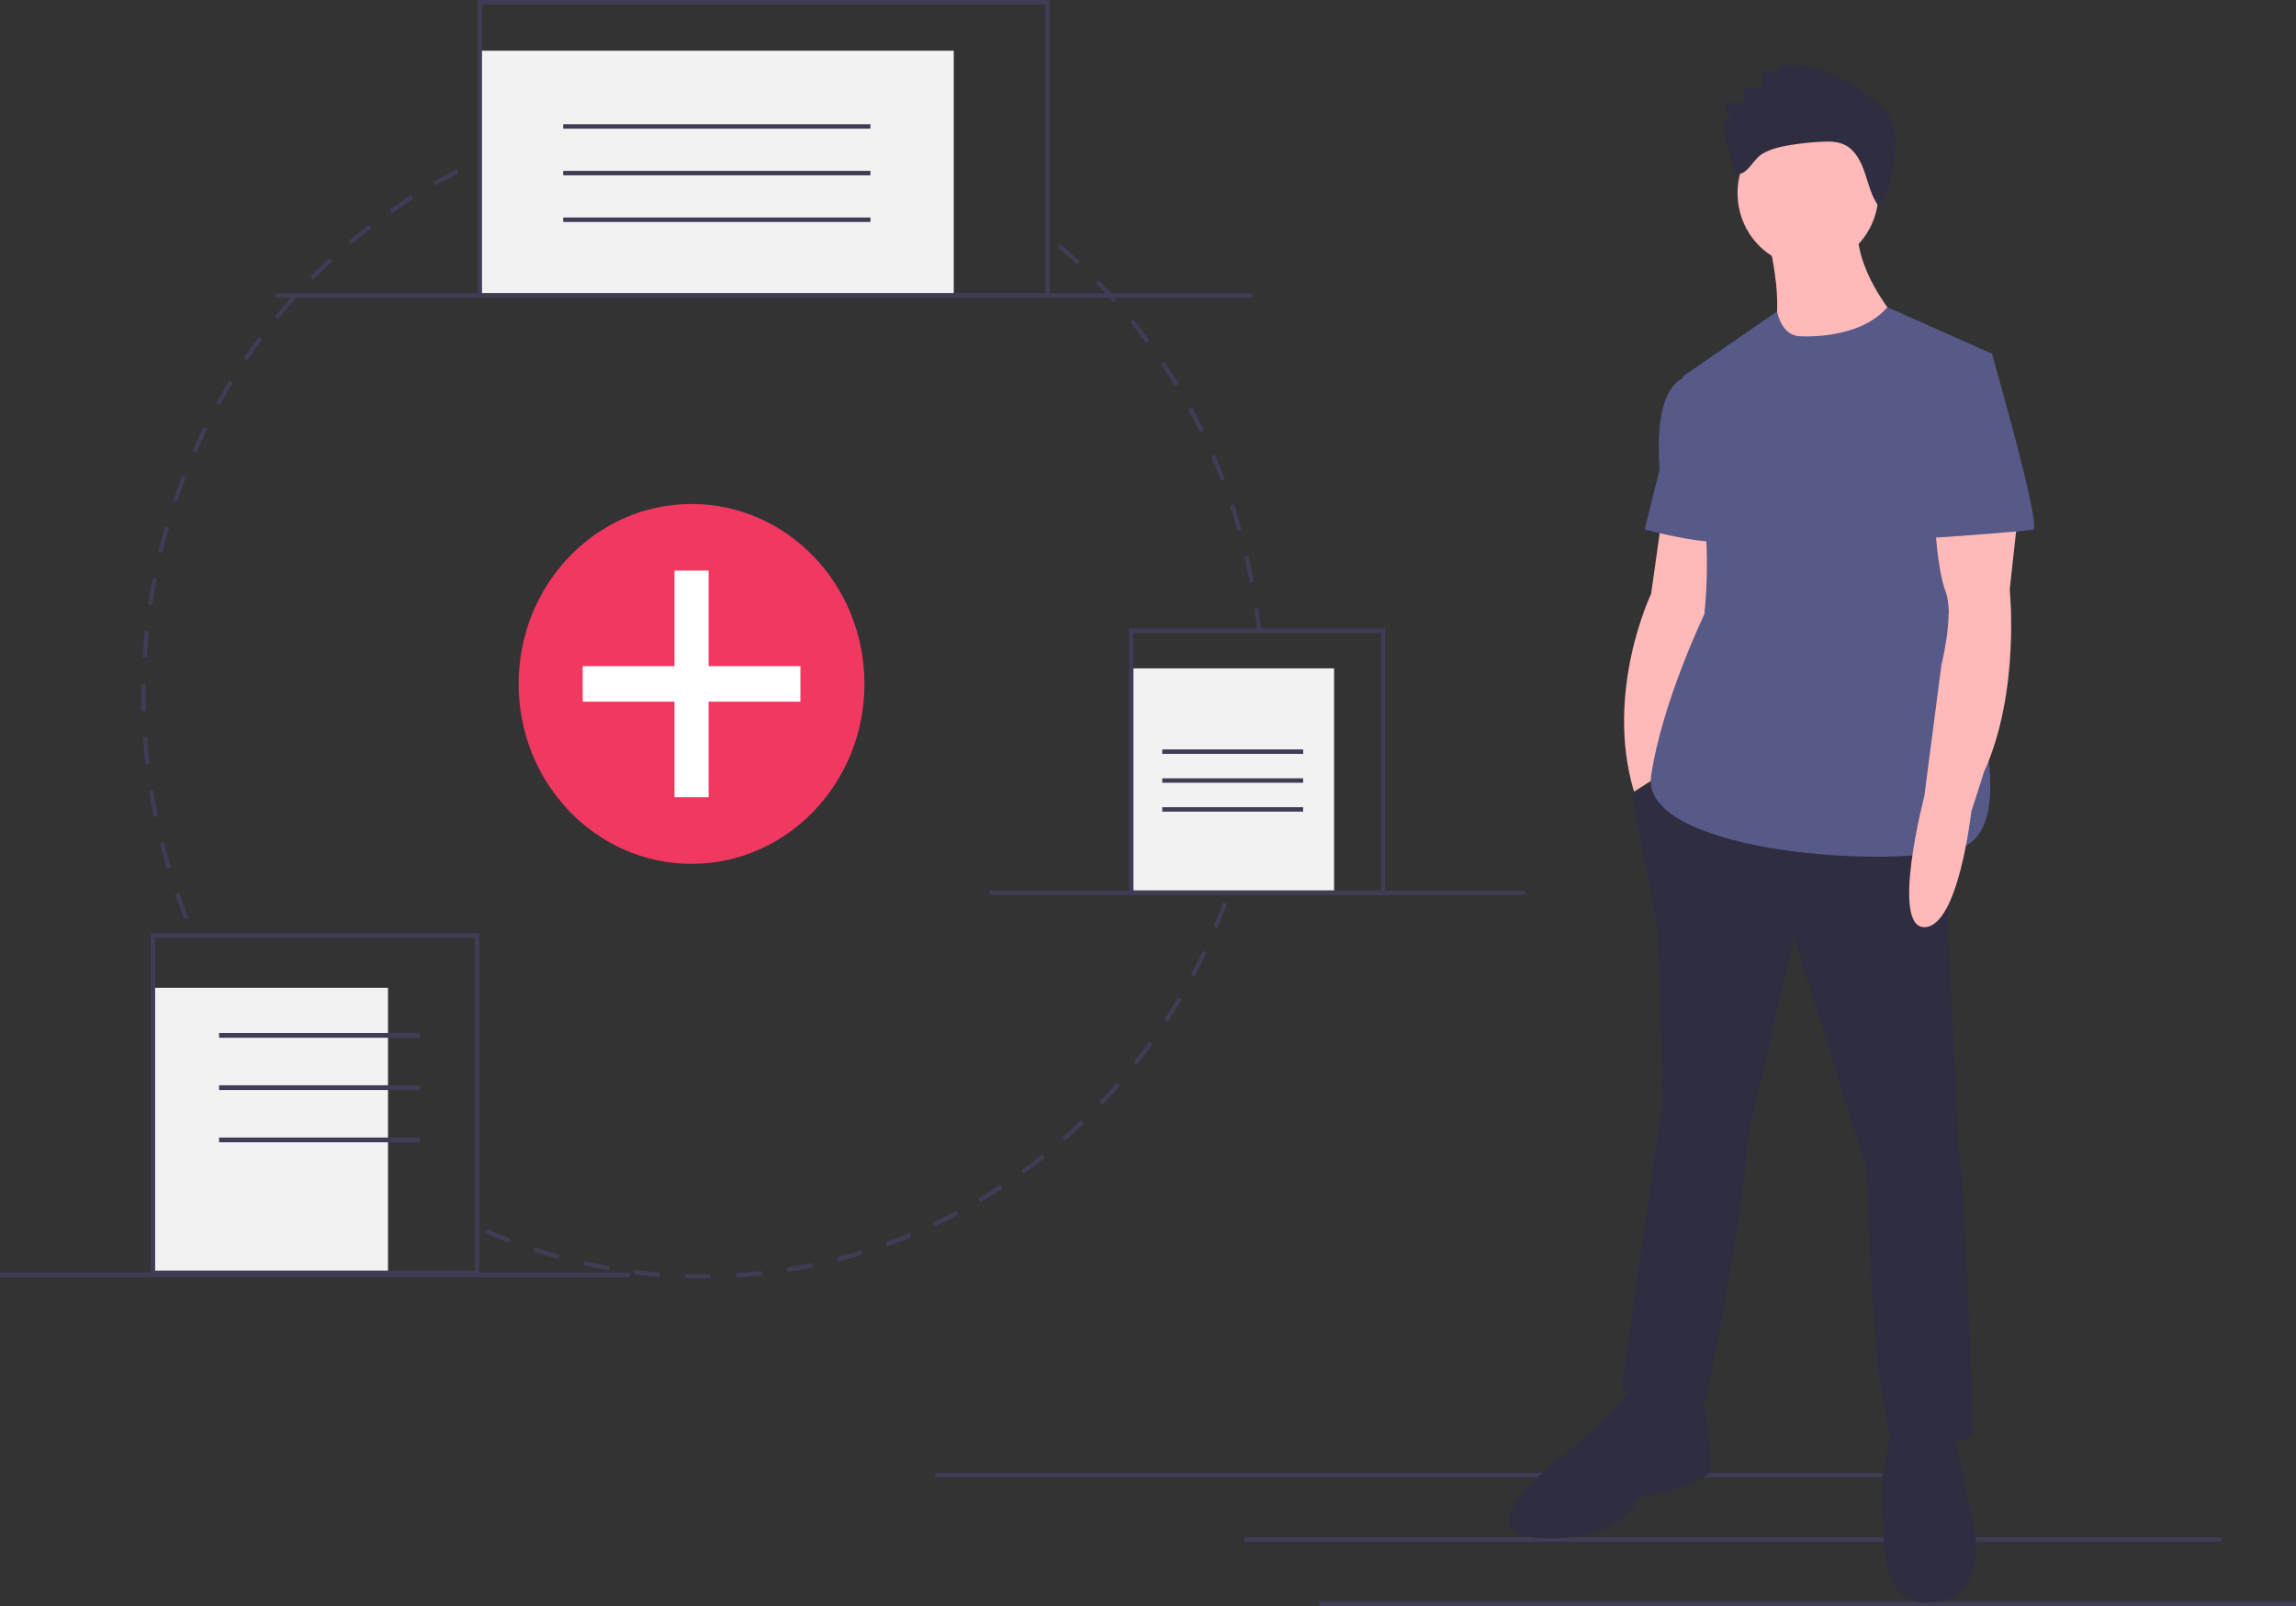 <svg width="576" height="403" viewBox="0 0 576 403" fill="none" xmlns="http://www.w3.org/2000/svg">
<rect x="0" y="0" width="576" height="403" fill="#333333" stroke="none"/>
<path d="M576 401.885H330.969V403H576V401.885Z" fill="#3F3D56"/>
<path d="M557.256 385.721H312.225V386.835H557.256V385.721Z" fill="#3F3D56"/>
<path d="M479.604 369.556H234.573V370.671H479.604V369.556Z" fill="#3F3D56"/>
<path d="M176.325 320.826C174.84 320.826 173.339 320.802 171.865 320.754L171.899 319.64C174.014 319.709 176.173 319.728 178.299 319.697L178.313 320.812C177.652 320.821 176.989 320.826 176.325 320.826ZM184.757 320.568L184.695 319.455C186.813 319.325 188.959 319.142 191.072 318.912L191.184 320.02C189.055 320.252 186.893 320.437 184.757 320.568H184.757ZM165.427 320.394C163.291 320.224 161.132 320 159.01 319.729L159.141 318.623C161.246 318.892 163.388 319.114 165.509 319.282L165.427 320.394ZM197.58 319.168L197.419 318.066C199.524 317.734 201.645 317.348 203.722 316.918L203.931 318.011C201.838 318.444 199.701 318.833 197.58 319.168ZM152.63 318.76C150.519 318.388 148.389 317.96 146.298 317.488L146.525 316.398C148.6 316.867 150.714 317.292 152.809 317.661L152.63 318.76ZM210.225 316.552L209.968 315.47C212.034 314.938 214.112 314.35 216.144 313.723L216.448 314.792C214.401 315.424 212.307 316.016 210.225 316.552ZM140.03 315.913C137.96 315.34 135.876 314.709 133.838 314.038L134.161 312.976C136.184 313.641 138.251 314.267 140.305 314.835L140.03 315.913ZM222.587 312.735L222.235 311.682C224.24 310.957 226.257 310.172 228.23 309.35L228.628 310.386C226.64 311.214 224.607 312.004 222.587 312.735ZM127.719 311.862C125.709 311.093 123.686 310.263 121.707 309.395L122.123 308.367C124.086 309.229 126.094 310.052 128.089 310.816L127.719 311.862ZM234.545 307.755L234.101 306.74C236.027 305.83 237.962 304.858 239.854 303.851L240.341 304.844C238.435 305.858 236.485 306.837 234.545 307.755ZM246.004 301.658L245.474 300.69C247.321 299.593 249.164 298.44 250.952 297.263L251.524 298.205C249.723 299.391 247.865 300.553 246.004 301.658ZM256.888 294.491L256.275 293.578C258.014 292.313 259.749 290.989 261.433 289.642L262.085 290.526C260.389 291.883 258.64 293.217 256.888 294.491ZM93.644 292.921C91.915 291.614 90.188 290.245 88.511 288.851L89.179 287.98C90.844 289.364 92.558 290.722 94.273 292.019L93.644 292.921ZM267.104 286.319L266.414 285.466C268.035 284.043 269.648 282.559 271.209 281.057L271.936 281.876C270.363 283.389 268.738 284.884 267.104 286.319ZM83.562 284.543C81.952 283.075 80.353 281.549 78.808 280.006L79.55 279.201C81.083 280.733 82.67 282.248 84.268 283.705L83.562 284.543ZM276.569 277.207L275.806 276.424C277.3 274.848 278.778 273.217 280.198 271.577L280.994 272.323C279.563 273.976 278.074 275.619 276.569 277.207ZM74.259 275.249C72.782 273.633 71.323 271.962 69.923 270.283L70.732 269.552C72.121 271.219 73.569 272.877 75.035 274.481L74.259 275.249ZM285.202 267.234L284.374 266.527C285.724 264.817 287.053 263.053 288.325 261.282L289.183 261.949C287.901 263.734 286.562 265.512 285.202 267.234ZM65.809 265.118C64.483 263.373 63.177 261.572 61.927 259.764L62.796 259.113C64.037 260.907 65.333 262.694 66.649 264.426L65.809 265.118ZM292.929 256.48L292.043 255.854C293.237 254.023 294.407 252.139 295.52 250.253L296.433 250.837C295.311 252.737 294.132 254.635 292.929 256.48ZM58.285 254.234C57.118 252.372 55.975 250.456 54.889 248.537L55.812 247.971C56.89 249.875 58.023 251.777 59.181 253.624L58.285 254.234ZM299.685 245.031L298.747 244.492C299.776 242.555 300.774 240.566 301.717 238.58L302.678 239.074C301.728 241.075 300.721 243.079 299.685 245.031ZM305.404 232.979L304.423 232.532C305.277 230.503 306.096 228.425 306.859 226.357L307.859 226.756C307.09 228.841 306.264 230.935 305.404 232.979ZM46.259 230.574C45.438 228.523 44.651 226.424 43.922 224.336L44.929 223.955C45.653 226.027 46.433 228.109 47.247 230.145L46.259 230.574ZM310.036 220.42L309.019 220.07C309.688 217.973 310.318 215.831 310.894 213.701L311.925 214.002C311.345 216.149 310.709 218.308 310.036 220.42ZM41.859 217.977C41.222 215.853 40.623 213.682 40.079 211.526L41.115 211.243C41.655 213.383 42.249 215.537 42.881 217.645L41.859 217.977ZM313.527 207.501L312.483 207.248C312.963 205.1 313.401 202.906 313.787 200.728L314.84 200.929C314.452 203.124 314.01 205.335 313.527 207.501ZM38.588 204.996C38.141 202.819 37.737 200.6 37.386 198.402L38.443 198.219C38.791 200.401 39.192 202.602 39.635 204.763L38.588 204.996ZM315.861 194.303L314.799 194.152C315.087 191.968 315.331 189.742 315.522 187.534L316.589 187.634C316.396 189.86 316.151 192.103 315.861 194.303H315.861ZM36.477 191.758C36.224 189.551 36.017 187.303 35.86 185.078L36.929 184.996C37.084 187.205 37.29 189.436 37.541 191.626L36.477 191.758ZM317.026 180.939L315.956 180.889C316.051 178.68 316.099 176.439 316.099 174.23H317.17C317.17 176.456 317.122 178.714 317.026 180.939ZM35.536 178.374C35.499 177.007 35.481 175.613 35.48 174.23C35.48 173.372 35.487 172.516 35.502 171.661L36.572 171.681C36.558 172.529 36.551 173.379 36.551 174.23C36.552 175.602 36.57 176.987 36.606 178.344L35.536 178.374ZM36.827 165.026L35.758 164.956C35.891 162.729 36.076 160.479 36.306 158.269L37.371 158.389C37.142 160.582 36.959 162.815 36.827 165.026H36.827ZM315.408 158.224C315.194 156.027 314.9 154.955 314.589 152.767L315.649 152.604C315.961 154.809 316.23 156.492 316.446 158.706L315.408 158.224ZM38.205 151.786L37.146 151.615C37.474 149.41 37.855 147.187 38.279 145.008L39.329 145.229C38.908 147.392 38.53 149.598 38.205 151.786H38.205ZM313.508 146.203C313.099 144.028 312.639 141.839 312.138 139.697L313.178 139.433C313.683 141.592 314.148 143.798 314.559 145.989L313.508 146.203ZM40.742 138.733L39.703 138.462C40.223 136.303 40.799 134.126 41.415 131.991L42.44 132.312C41.829 134.43 41.258 136.591 40.742 138.733ZM310.481 133.263C309.884 131.14 309.231 129.005 308.541 126.916L309.554 126.554C310.249 128.659 310.907 130.811 311.509 132.95L310.481 133.263ZM44.428 125.961L43.418 125.591C44.13 123.484 44.898 121.367 45.702 119.298L46.695 119.716C45.898 121.769 45.135 123.87 44.428 125.961ZM306.322 120.669C305.54 118.617 304.704 116.558 303.834 114.549L304.811 114.091C305.687 116.116 306.53 118.191 307.317 120.258L306.322 120.669ZM49.236 113.588L48.263 113.123C49.157 111.095 50.109 109.062 51.092 107.079L52.044 107.591C51.068 109.558 50.123 111.576 49.236 113.588ZM301.08 108.552C300.121 106.584 299.106 104.612 298.061 102.691L298.993 102.142C300.046 104.077 301.069 106.065 302.035 108.048L301.08 108.552ZM55.114 101.735L54.186 101.179C55.255 99.248 56.381 97.315 57.535 95.434L58.438 96.034C57.293 97.901 56.174 99.819 55.114 101.735ZM294.787 96.978C293.656 95.102 292.471 93.234 291.265 91.425L292.145 90.79C293.36 92.613 294.554 94.495 295.694 96.385L294.787 96.978ZM62.008 90.499L61.133 89.856C62.367 88.034 63.658 86.217 64.971 84.457L65.817 85.14C64.515 86.887 63.233 88.69 62.008 90.499ZM287.502 86.044C286.211 84.284 284.867 82.535 283.506 80.845L284.327 80.129C285.698 81.832 287.052 83.594 288.353 85.367L287.502 86.044ZM69.856 79.969L69.04 79.246C70.426 77.552 71.87 75.866 73.333 74.234L74.115 74.995C72.664 76.614 71.231 78.288 69.856 79.969ZM279.286 75.84C277.847 74.21 276.355 72.594 274.851 71.038L275.606 70.247C277.122 71.815 278.625 73.443 280.075 75.085L279.286 75.84ZM78.587 70.23L77.838 69.433C79.37 67.873 80.955 66.332 82.549 64.85L83.262 65.682C81.68 67.152 80.107 68.682 78.587 70.23V70.23ZM270.21 66.451C268.634 64.962 267.006 63.494 265.372 62.087L266.055 61.228C267.701 62.646 269.341 64.125 270.93 65.625L270.21 66.451ZM88.13 61.361L87.453 60.496C89.11 59.092 90.822 57.707 92.542 56.38L93.18 57.276C91.473 58.593 89.774 59.967 88.13 61.361V61.361ZM98.402 53.436L97.804 52.511C99.577 51.27 101.403 50.054 103.23 48.897L103.786 49.849C101.973 50.997 100.162 52.204 98.402 53.436ZM109.32 46.523L108.806 45.545C110.682 44.477 112.605 43.441 114.523 42.464L114.993 43.466C113.091 44.435 111.182 45.463 109.32 46.523H109.32ZM238.582 43.941C236.676 42.952 234.724 41.998 232.78 41.103L233.213 40.083C235.172 40.985 237.14 41.947 239.06 42.943L238.582 43.941ZM120.793 40.683L120.367 39.66C122.327 38.776 124.332 37.928 126.326 37.139L126.706 38.182C124.728 38.964 122.738 39.806 120.793 40.683H120.793ZM226.856 38.546C224.873 37.745 222.843 36.981 220.823 36.276L221.164 35.219C223.199 35.93 225.244 36.7 227.243 37.507L226.856 38.546ZM132.74 35.961L132.406 34.902C134.441 34.207 136.518 33.553 138.578 32.959L138.864 34.033C136.82 34.623 134.759 35.272 132.74 35.961ZM214.71 34.304C212.667 33.697 210.584 33.133 208.517 32.626L208.763 31.541C210.846 32.052 212.945 32.621 215.004 33.231L214.71 34.304ZM145.069 32.4L144.83 31.313C146.917 30.817 149.042 30.365 151.148 29.97L151.338 31.067C149.249 31.459 147.139 31.907 145.069 32.4ZM202.257 31.248C200.171 30.84 198.047 30.478 195.942 30.17L196.091 29.066C198.212 29.376 200.353 29.742 202.455 30.152L202.257 31.248ZM157.66 30.035L157.518 28.93C159.639 28.635 161.795 28.387 163.927 28.194L164.02 29.305C161.904 29.497 159.765 29.742 157.66 30.035ZM189.587 29.395C187.477 29.188 185.33 29.029 183.204 28.922L183.256 27.808C185.397 27.916 187.561 28.077 189.687 28.285L189.587 29.395ZM170.407 28.877L170.362 27.764C172.33 27.678 174.336 27.634 176.325 27.634L176.81 27.635L176.807 28.75L176.325 28.749C174.352 28.749 172.36 28.793 170.407 28.877Z" fill="#3F3D56"/>
<path d="M416.891 130.076L414.214 149.027C414.214 149.027 402.432 173.553 409.929 198.636L419.569 192.505C419.569 192.505 427.066 162.405 427.066 160.175C427.066 157.946 430.28 131.748 430.28 131.748L416.891 130.076Z" fill="#FFB9B9"/>
<path d="M422.247 190.832L409.394 199.751L415.82 232.637C415.82 232.637 417.427 277.229 416.891 278.901C416.356 280.574 406.716 348.576 406.716 348.576C406.716 348.576 417.962 354.15 428.137 350.806C428.137 350.806 438.313 300.64 438.313 286.148L450.094 235.424L468.302 293.394C468.302 293.394 469.373 332.412 471.516 345.232C473.658 358.052 473.658 359.724 473.658 359.724C473.658 359.724 490.795 364.741 495.079 359.724C495.079 359.724 492.937 293.951 491.33 287.262L487.582 207.554L422.247 190.832Z" fill="#2F2E41"/>
<path d="M411 348.576C411 348.576 409.929 346.904 406.716 351.363C403.503 355.823 393.328 364.184 393.328 364.184C393.328 364.184 365.48 384.807 386.366 385.922C407.252 387.037 411 375.889 411 375.889C411 375.889 428.673 372.545 429.208 368.643C429.744 364.741 427.066 349.134 427.066 349.134L411 348.576Z" fill="#2F2E41"/>
<path d="M474.729 358.61C474.729 358.61 470.98 371.987 472.051 377.561C473.122 383.135 469.909 403.759 484.904 402.087C499.899 400.415 495.079 382.578 495.079 382.578L490.259 359.724L474.729 358.61Z" fill="#2F2E41"/>
<path d="M453.575 66.811C463.335 66.811 471.248 58.575 471.248 48.417C471.248 38.258 463.335 30.023 453.575 30.023C443.815 30.023 435.903 38.258 435.903 48.417C435.903 58.575 443.815 66.811 453.575 66.811Z" fill="#FFB9B9"/>
<path d="M443.132 58.171C443.132 58.171 448.488 77.68 444.203 84.926C439.919 92.172 473.122 86.041 475.264 79.352C475.264 79.352 464.554 67.09 466.16 55.384L443.132 58.171Z" fill="#FFB9B9"/>
<path d="M451.701 84.369C451.701 84.369 466.361 85.401 473.49 77.081L499.899 88.828L488.653 153.487C488.653 153.487 511.145 208.112 490.795 213.128C470.444 218.145 411.536 213.128 414.214 194.734C416.891 176.34 427.602 154.044 427.602 154.044C427.602 154.044 430.279 129.518 424.389 118.37C418.498 107.222 422.247 94.402 422.247 94.402L445.819 78.146C445.819 78.146 446.881 84.369 451.701 84.369Z" fill="#575A89"/>
<path d="M428.673 94.96H422.247C422.247 94.96 414.749 96.632 416.356 117.813L412.607 132.863C412.607 132.863 431.351 137.879 434.028 135.092C436.706 132.305 428.673 94.96 428.673 94.96Z" fill="#575A89"/>
<path d="M506.325 128.404L504.183 147.913C504.183 147.913 506.861 173.553 497.757 193.619L494.543 203.653C494.543 203.653 491.33 232.637 482.762 232.637C474.193 232.637 482.762 199.751 482.762 199.751L487.046 166.864C487.046 166.864 490.259 154.044 488.117 148.47C485.975 142.896 485.439 131.191 485.439 131.191L506.325 128.404Z" fill="#FFB9B9"/>
<path d="M449.233 36.381C451.856 35.954 454.5 35.681 457.152 35.563C459.074 35.478 461.076 35.492 462.812 36.353C465.431 37.651 466.898 40.585 467.858 43.433C468.819 46.281 469.5 49.325 471.282 51.706C474.246 48.486 474.839 43.697 475.28 39.261C475.59 36.14 475.866 32.813 474.479 30.027C473.626 28.311 472.217 26.974 470.79 25.738C463.978 19.837 455.327 15.194 446.556 16.519L446.351 17.928C444.854 17.882 443.356 17.98 441.877 18.221L442.191 21.718L437.532 22.025L437.353 25.669L432.642 25.839C432.732 27.24 433.318 28.556 434.285 29.533C433.56 30.078 432.737 30.465 431.865 30.671C432.651 33.837 433.414 37.009 434.225 40.168C434.823 42.494 434.716 44.55 437.114 43.414C438.94 42.55 440.175 39.801 442.02 38.665C444.195 37.327 446.768 36.782 449.233 36.381Z" fill="#2F2E41"/>
<path d="M492.401 89.386H499.899C499.899 89.386 512.216 132.305 510.074 132.863C507.932 133.42 482.762 135.092 482.762 135.092L492.401 89.386Z" fill="#575A89"/>
<path d="M173.492 216.751C197.449 216.751 216.87 196.537 216.87 171.602C216.87 146.667 197.449 126.453 173.492 126.453C149.535 126.453 130.113 146.667 130.113 171.602C130.113 196.537 149.535 216.751 173.492 216.751Z" fill="#F03861"/>
<path d="M200.804 167.143H177.776V143.175H169.207V167.143H146.18V176.061H169.207V200.03H177.776V176.061H200.804V167.143Z" fill="white"/>
<path d="M97.339 247.87H38.349V319.403H97.339V247.87Z" fill="#F2F2F2"/>
<path d="M120.248 319.999H37.776V234.159H120.248V319.999ZM38.921 318.807H119.103V235.352H38.921V318.807Z" fill="#3F3D56"/>
<path d="M105.357 259.196H54.958V260.388H105.357V259.196Z" fill="#3F3D56"/>
<path d="M105.357 272.31H54.958V273.503H105.357V272.31Z" fill="#3F3D56"/>
<path d="M105.357 285.425H54.958V286.617H105.357V285.425Z" fill="#3F3D56"/>
<path d="M239.271 12.728H120.383V74.134H239.271V12.728Z" fill="#F2F2F2"/>
<path d="M263.37 74.692H119.848V0H263.37V74.692ZM120.919 73.577H262.299V1.115H120.919V73.577Z" fill="#3F3D56"/>
<path d="M218.369 31.168H141.285V32.283H218.369V31.168Z" fill="#3F3D56"/>
<path d="M218.369 42.873H141.285V43.988H218.369V42.873Z" fill="#3F3D56"/>
<path d="M218.369 54.579H141.285V55.694H218.369V54.579Z" fill="#3F3D56"/>
<path d="M334.687 167.7H283.811V223.998H334.687V167.7Z" fill="#F2F2F2"/>
<path d="M347.54 224.555H283.276V157.667H347.54V224.555ZM284.347 223.44H346.469V158.782H284.347V223.44Z" fill="#3F3D56"/>
<path d="M326.922 188.045H291.577V189.16H326.922V188.045Z" fill="#3F3D56"/>
<path d="M326.922 195.292H291.577V196.406H326.922V195.292Z" fill="#3F3D56"/>
<path d="M326.922 202.538H291.577V203.653H326.922V202.538Z" fill="#3F3D56"/>
<path d="M314.125 73.577H69.094V74.692H314.125V73.577Z" fill="#3F3D56"/>
<path d="M382.617 223.44H248.198V224.555H382.617V223.44Z" fill="#3F3D56"/>
<path d="M158.024 319.313H0V320.428H158.024V319.313Z" fill="#3F3D56"/>
</svg>
